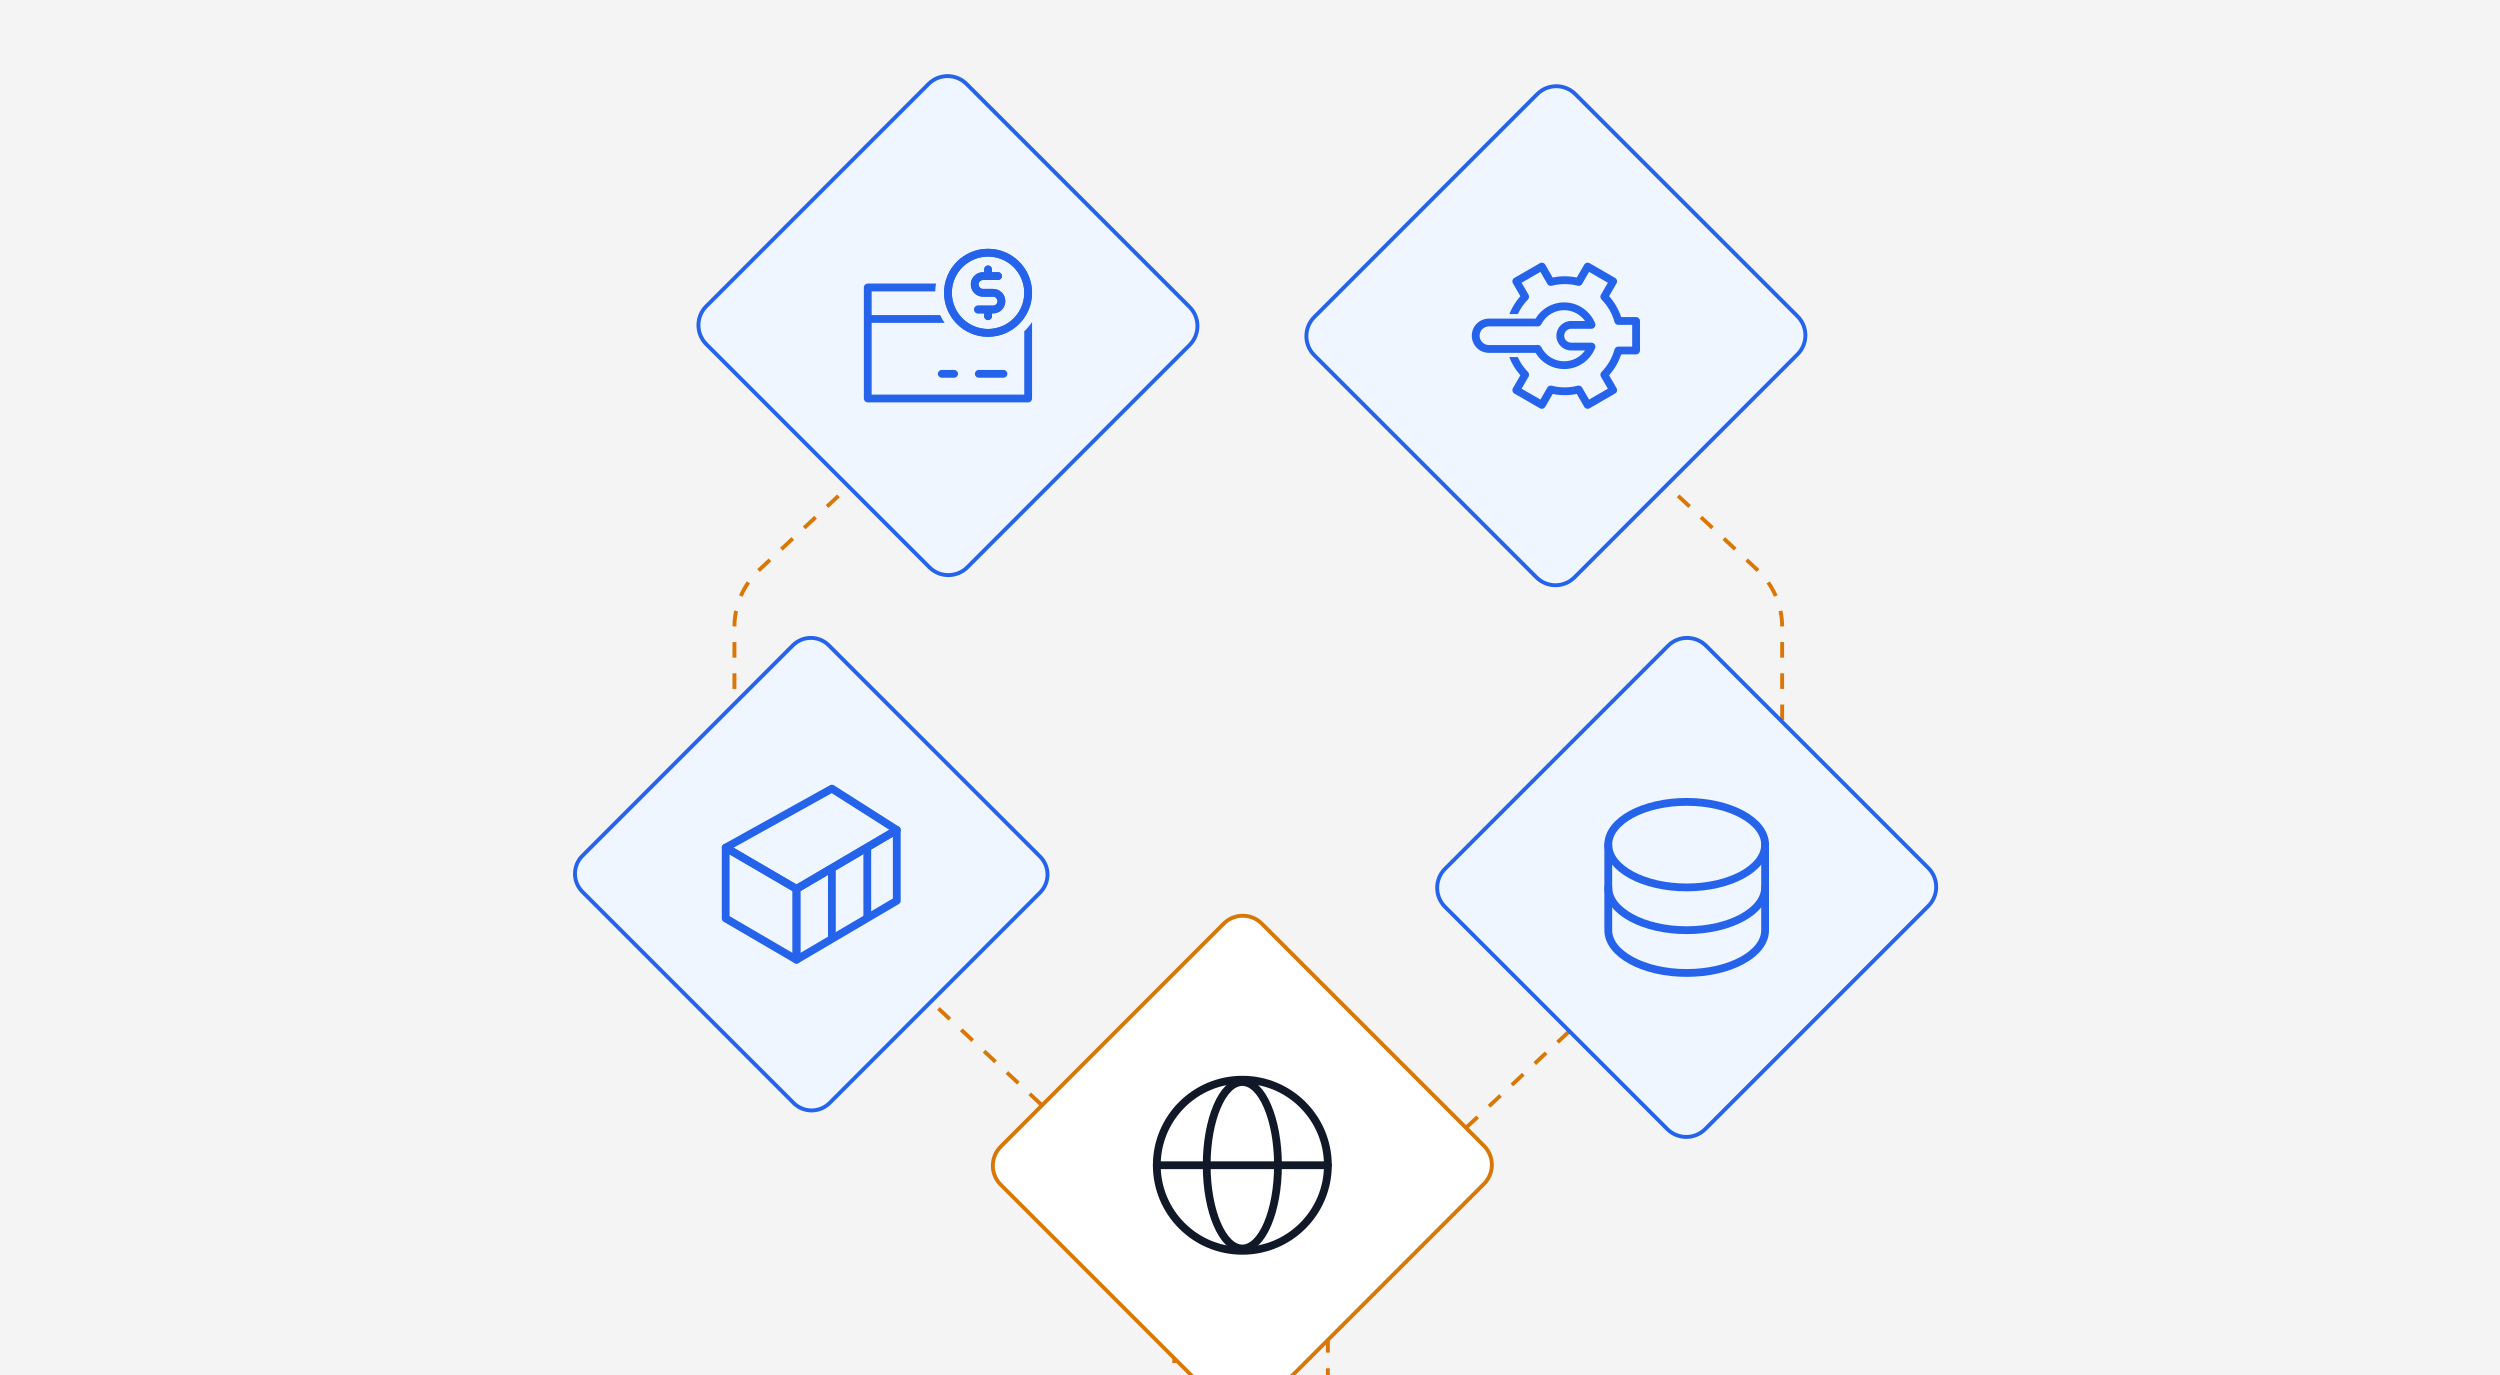 <svg width="640" height="352" viewBox="0 0 640 352" fill="none" xmlns="http://www.w3.org/2000/svg">
<g clipPath="url(#clip0_2901_15550)">
<rect width="640" height="352" fill="#F4F4F5"/>
<path d="M318.285 306.055L318.285 420.096" stroke="#D97706" stroke-dasharray="4 4"/>
<path d="M226.331 116.013L194.359 145.895C190.313 149.677 188.016 154.968 188.016 160.506V212.868" stroke="#D97706" stroke-dasharray="4 4"/>
<path d="M417.917 116.013L449.889 145.895C453.936 149.677 456.233 154.968 456.233 160.506V212.868" stroke="#D97706" stroke-dasharray="4 4"/>
<path d="M234.395 252.712L294.268 308.672C298.314 312.454 300.611 317.745 300.611 323.283V420.096" stroke="#D97706" stroke-dasharray="4 4"/>
<path d="M401.656 264.08L346.281 315.836C342.235 319.618 339.938 324.909 339.938 330.448V420.096" stroke="#D97706" stroke-dasharray="4 4"/>
<path d="M304.529 88.333L247.653 145.209C244.957 147.904 240.593 147.904 237.908 145.209L180.823 88.123C178.127 85.427 178.127 81.064 180.823 78.378L237.698 21.503C240.394 18.807 244.758 18.807 247.443 21.503L304.529 78.588C307.224 81.273 307.224 85.637 304.529 88.333Z" fill="#EFF6FF" stroke="#2563EB"/>
<path fill-rule="evenodd" clip-rule="evenodd" d="M252.941 65.694C247.824 65.694 243.676 69.843 243.676 74.959C243.676 80.076 247.824 84.225 252.941 84.225C258.058 84.225 262.206 80.076 262.206 74.959C262.206 69.843 258.058 65.694 252.941 65.694ZM241.676 74.959C241.676 68.738 246.72 63.694 252.941 63.694C259.163 63.694 264.206 68.738 264.206 74.959C264.206 81.181 259.163 86.225 252.941 86.225C246.72 86.225 241.676 81.181 241.676 74.959ZM252.941 67.971C253.493 67.971 253.941 68.419 253.941 68.971V69.682H255.508C256.06 69.682 256.508 70.13 256.508 70.682C256.508 71.235 256.06 71.682 255.508 71.682H251.658C251.356 71.682 251.067 71.802 250.853 72.016C250.64 72.229 250.52 72.519 250.52 72.821C250.52 73.123 250.64 73.412 250.853 73.626C251.067 73.84 251.356 73.96 251.658 73.96H254.224C255.057 73.96 255.855 74.29 256.444 74.879C257.032 75.467 257.363 76.266 257.363 77.098C257.363 77.93 257.032 78.729 256.444 79.317C255.855 79.906 255.057 80.237 254.224 80.237H253.941V80.947C253.941 81.499 253.493 81.947 252.941 81.947C252.389 81.947 251.941 81.499 251.941 80.947V80.237H250.375C249.823 80.237 249.375 79.789 249.375 79.237C249.375 78.684 249.823 78.237 250.375 78.237H252.922L252.941 78.236L252.96 78.237H254.224C254.526 78.237 254.816 78.117 255.03 77.903C255.243 77.69 255.363 77.4 255.363 77.098C255.363 76.796 255.243 76.507 255.03 76.293C254.816 76.079 254.526 75.96 254.224 75.96H251.658C250.826 75.96 250.027 75.629 249.439 75.04C248.85 74.452 248.52 73.653 248.52 72.821C248.52 71.989 248.85 71.19 249.439 70.602C250.027 70.013 250.826 69.682 251.658 69.682H251.941V68.971C251.941 68.419 252.389 67.971 252.941 67.971ZM262.206 101.017V84.813C262.959 84.105 263.631 83.311 264.206 82.448V102.017C264.206 102.569 263.759 103.017 263.206 103.017H222.147C221.594 103.017 221.147 102.569 221.147 102.017V81.7C221.146 81.685 221.146 81.67 221.146 81.655C221.146 81.64 221.146 81.625 221.147 81.61V73.591C221.147 73.039 221.594 72.591 222.147 72.591H239.622C239.507 73.243 239.439 73.91 239.421 74.591H223.147V80.655H240.67C240.996 81.356 241.38 82.025 241.817 82.655H223.147V101.017H262.206ZM250.572 94.701C250.019 94.701 249.572 95.148 249.572 95.701C249.572 96.253 250.019 96.701 250.572 96.701H256.888C257.441 96.701 257.888 96.253 257.888 95.701C257.888 95.148 257.441 94.701 256.888 94.701H250.572ZM240.096 95.701C240.096 95.148 240.544 94.701 241.096 94.701H244.253C244.806 94.701 245.253 95.148 245.253 95.701C245.253 96.253 244.806 96.701 244.253 96.701H241.096C240.544 96.701 240.096 96.253 240.096 95.701Z" fill="#2563EB"/>
<path fill-rule="evenodd" clip-rule="evenodd" d="M243.677 74.953C243.677 69.836 247.825 65.687 252.942 65.687C258.059 65.687 262.207 69.836 262.207 74.953C262.207 80.07 258.059 84.218 252.942 84.218C247.825 84.218 243.677 80.07 243.677 74.953ZM252.942 63.687C246.72 63.687 241.677 68.731 241.677 74.953C241.677 81.174 246.72 86.218 252.942 86.218C259.163 86.218 264.207 81.174 264.207 74.953C264.207 68.731 259.163 63.687 252.942 63.687ZM253.941 68.964C253.941 68.412 253.494 67.964 252.941 67.964C252.389 67.964 251.941 68.412 251.941 68.964V69.675H251.659C250.826 69.675 250.028 70.006 249.439 70.595C248.851 71.183 248.52 71.981 248.52 72.814C248.52 73.646 248.851 74.445 249.439 75.033C250.028 75.622 250.826 75.953 251.659 75.953H254.225C254.527 75.953 254.816 76.072 255.03 76.286C255.243 76.499 255.363 76.789 255.363 77.091C255.363 77.393 255.243 77.683 255.03 77.896C254.816 78.11 254.527 78.23 254.225 78.23H252.959C252.953 78.23 252.947 78.229 252.941 78.229C252.936 78.229 252.93 78.23 252.924 78.23H250.375C249.823 78.23 249.375 78.677 249.375 79.23C249.375 79.782 249.823 80.23 250.375 80.23H251.941V80.941C251.941 81.493 252.389 81.941 252.941 81.941C253.494 81.941 253.941 81.493 253.941 80.941V80.23H254.225C255.057 80.23 255.856 79.899 256.444 79.31C257.033 78.722 257.363 77.923 257.363 77.091C257.363 76.259 257.033 75.46 256.444 74.872C255.856 74.283 255.057 73.953 254.225 73.953H251.659C251.357 73.953 251.067 73.832 250.853 73.619C250.64 73.406 250.52 73.116 250.52 72.814C250.52 72.512 250.64 72.222 250.853 72.009C251.067 71.795 251.357 71.675 251.659 71.675H252.908C252.919 71.676 252.93 71.676 252.941 71.676C252.953 71.676 252.964 71.676 252.975 71.675H255.508C256.06 71.675 256.508 71.228 256.508 70.675C256.508 70.123 256.06 69.675 255.508 69.675H253.941V68.964Z" fill="#2563EB"/>
<path d="M336.447 90.924L393.326 147.799C396.022 150.495 400.386 150.495 403.071 147.799L460.16 90.714C462.856 88.018 462.856 83.654 460.16 80.969L403.281 24.093C400.585 21.398 396.221 21.398 393.535 24.093L336.447 81.179C333.761 83.864 333.761 88.228 336.447 90.924Z" fill="#EFF6FF" stroke="#2563EB"/>
<path fill-rule="evenodd" clip-rule="evenodd" d="M405.566 67.739C405.843 67.261 406.454 67.097 406.932 67.373L413.478 71.152C413.707 71.284 413.875 71.503 413.944 71.759C414.012 72.015 413.976 72.288 413.844 72.518L411.935 75.824C413.302 77.358 414.364 79.171 415.024 81.168H418.838C419.39 81.168 419.838 81.615 419.838 82.168V89.725C419.838 90.278 419.39 90.725 418.838 90.725H415.023C414.363 92.722 413.301 94.535 411.934 96.068L413.844 99.375C413.976 99.605 414.012 99.877 413.943 100.134C413.875 100.39 413.707 100.608 413.478 100.741L406.932 104.52C406.703 104.652 406.43 104.688 406.174 104.62C405.917 104.551 405.699 104.383 405.566 104.154L403.659 100.849C402.661 101.055 401.629 101.163 400.573 101.163C399.516 101.163 398.484 101.055 397.487 100.849L395.579 104.154C395.446 104.383 395.228 104.551 394.972 104.62C394.715 104.688 394.442 104.652 394.213 104.52L387.667 100.741C387.189 100.465 387.025 99.853 387.301 99.375L389.211 96.068C388 94.71 387.028 93.132 386.364 91.402H388.531C389.178 92.829 390.073 94.121 391.16 95.224C391.476 95.544 391.539 96.036 391.314 96.426L389.534 99.509L394.347 102.288L396.125 99.208C396.35 98.818 396.807 98.627 397.242 98.74C398.305 99.016 399.421 99.163 400.573 99.163C401.724 99.163 402.84 99.016 403.903 98.74C404.338 98.627 404.795 98.818 405.02 99.208L406.798 102.288L411.612 99.509L409.832 96.426C409.607 96.036 409.67 95.544 409.985 95.224C411.547 93.639 412.711 91.664 413.317 89.46C413.437 89.026 413.831 88.725 414.281 88.725H417.838V83.168H414.282C413.832 83.168 413.437 82.867 413.317 82.433C412.711 80.228 411.547 78.253 409.986 76.668C409.67 76.348 409.607 75.856 409.832 75.466L411.612 72.384L406.798 69.605L405.021 72.684C404.796 73.074 404.339 73.265 403.903 73.152C402.84 72.876 401.724 72.729 400.573 72.729C399.421 72.729 398.305 72.876 397.242 73.152C396.807 73.265 396.349 73.074 396.125 72.684L394.347 69.605L389.533 72.384L391.313 75.467C391.538 75.856 391.475 76.348 391.159 76.669C390.095 77.749 389.215 79.01 388.571 80.403H386.398C387.061 78.707 388.02 77.16 389.21 75.824L387.301 72.518C387.169 72.288 387.133 72.015 387.201 71.759C387.27 71.503 387.438 71.284 387.667 71.152L394.213 67.373C394.691 67.097 395.303 67.261 395.579 67.739L397.486 71.043C398.484 70.837 399.516 70.729 400.573 70.729C401.629 70.729 402.662 70.837 403.659 71.043L405.566 67.739ZM400.426 79.409C402.628 79.409 404.577 80.498 405.762 82.169H402.21C400.124 82.169 398.432 83.86 398.432 85.946C398.432 88.032 400.124 89.723 402.21 89.723H405.762C404.577 91.394 402.628 92.483 400.426 92.483C397.879 92.483 395.671 91.028 394.591 88.898C394.587 88.888 394.582 88.879 394.577 88.869L394.564 88.844C394.343 88.398 393.833 88.189 393.372 88.333H381.164C379.846 88.333 378.778 87.264 378.778 85.946C378.778 84.628 379.846 83.559 381.164 83.559L393.691 83.559C394.096 83.559 394.445 83.318 394.602 82.971C394.609 82.959 394.616 82.947 394.622 82.935C395.713 80.838 397.903 79.409 400.426 79.409ZM407.801 84.088C407.679 84.137 407.554 84.16 407.431 84.16L407.431 84.169H402.21C401.228 84.169 400.432 84.965 400.432 85.946C400.432 86.928 401.228 87.723 402.21 87.723H407.431L407.431 87.733C407.554 87.733 407.679 87.756 407.801 87.804C408.314 88.009 408.564 88.59 408.36 89.103C407.105 92.254 404.027 94.483 400.426 94.483C397.313 94.483 394.592 92.818 393.101 90.333H381.164C378.742 90.333 376.778 88.369 376.778 85.946C376.778 83.523 378.742 81.559 381.164 81.559L393.101 81.559C394.592 79.075 397.314 77.409 400.426 77.409C404.027 77.409 407.105 79.639 408.36 82.789C408.564 83.302 408.314 83.884 407.801 84.088Z" fill="#2563EB"/>
<path d="M266.245 228.502L212.389 282.358C209.836 284.91 205.704 284.91 203.162 282.358L149.107 228.303C146.554 225.751 146.554 221.618 149.107 219.076L202.963 165.22C205.516 162.667 209.648 162.667 212.19 165.22L266.245 219.274C268.798 221.817 268.798 225.949 266.245 228.502Z" fill="#EFF6FF" stroke="#2563EB"/>
<path d="M203.9 227.565L185.776 216.992L212.962 201.889L229.576 212.461L203.9 227.565Z" stroke="#2563EB" stroke-width="2" stroke-linejoin="round"/>
<path d="M203.9 245.689V227.565L229.576 212.461V230.585L203.9 245.689Z" stroke="#2563EB" stroke-width="2" stroke-linejoin="round"/>
<path d="M185.776 235.116V216.992L203.9 227.565V245.689L185.776 235.116Z" stroke="#2563EB" stroke-width="2" stroke-linejoin="round"/>
<path d="M212.962 223.147L212.962 239.647" stroke="#2563EB" stroke-width="2" stroke-linecap="round" stroke-linejoin="round"/>
<path d="M222.024 217.675L222.024 234.462" stroke="#2563EB" stroke-width="2" stroke-linecap="round" stroke-linejoin="round"/>
<path d="M369.931 232.157L426.81 289.033C429.506 291.729 433.87 291.729 436.555 289.033L493.644 231.948C496.34 229.252 496.34 224.888 493.644 222.203L436.765 165.327C434.069 162.631 429.705 162.631 427.019 165.327L369.931 222.412C367.245 225.098 367.245 229.462 369.931 232.157Z" fill="#EFF6FF" stroke="#2563EB"/>
<path d="M431.791 227.18C442.878 227.18 451.866 222.278 451.866 216.23C451.866 210.183 442.878 205.28 431.791 205.28C420.704 205.28 411.716 210.183 411.716 216.23C411.716 222.278 420.704 227.18 431.791 227.18Z" stroke="#2563EB" stroke-width="2" stroke-linecap="round" stroke-linejoin="round"/>
<path d="M411.716 216.23V227.18C411.716 233.228 420.704 238.13 431.791 238.13C442.878 238.13 451.866 233.228 451.866 227.18V216.23" stroke="#2563EB" stroke-width="2" stroke-linecap="round" stroke-linejoin="round"/>
<path d="M411.716 227.18V238.13C411.716 244.178 420.704 249.08 431.791 249.08C442.878 249.08 451.866 244.178 451.866 238.13V227.18" stroke="#2563EB" stroke-width="2" stroke-linecap="round" stroke-linejoin="round"/>
<path d="M256.187 303.283L313.062 360.158C315.758 362.854 320.122 362.854 322.807 360.158L379.892 303.073C382.588 300.377 382.588 296.013 379.892 293.328L323.017 236.452C320.321 233.756 315.957 233.756 313.272 236.452L256.187 293.538C253.491 296.233 253.491 300.597 256.187 303.283Z" fill="white" stroke="#D97706"/>
<path d="M318.038 320.205C330.133 320.205 339.938 310.4 339.938 298.305C339.938 286.21 330.133 276.405 318.038 276.405C305.943 276.405 296.138 286.21 296.138 298.305C296.138 310.4 305.943 320.205 318.038 320.205Z" stroke="#111827" stroke-width="2" stroke-miterlimit="10"/>
<path d="M296.138 298.305H339.938" stroke="#111827" stroke-width="2" stroke-linecap="round" stroke-linejoin="round"/>
<path d="M318.038 319.617C323.077 319.617 327.163 310.075 327.163 298.305C327.163 286.535 323.077 276.993 318.038 276.993C312.998 276.993 308.913 286.535 308.913 298.305C308.913 310.075 312.998 319.617 318.038 319.617Z" stroke="#111827" stroke-width="2" stroke-miterlimit="10"/>
</g>
<defs>
<clipPath id="clip0_2901_15550">
<rect width="640" height="352" fill="white"/>
</clipPath>
</defs>
</svg>
